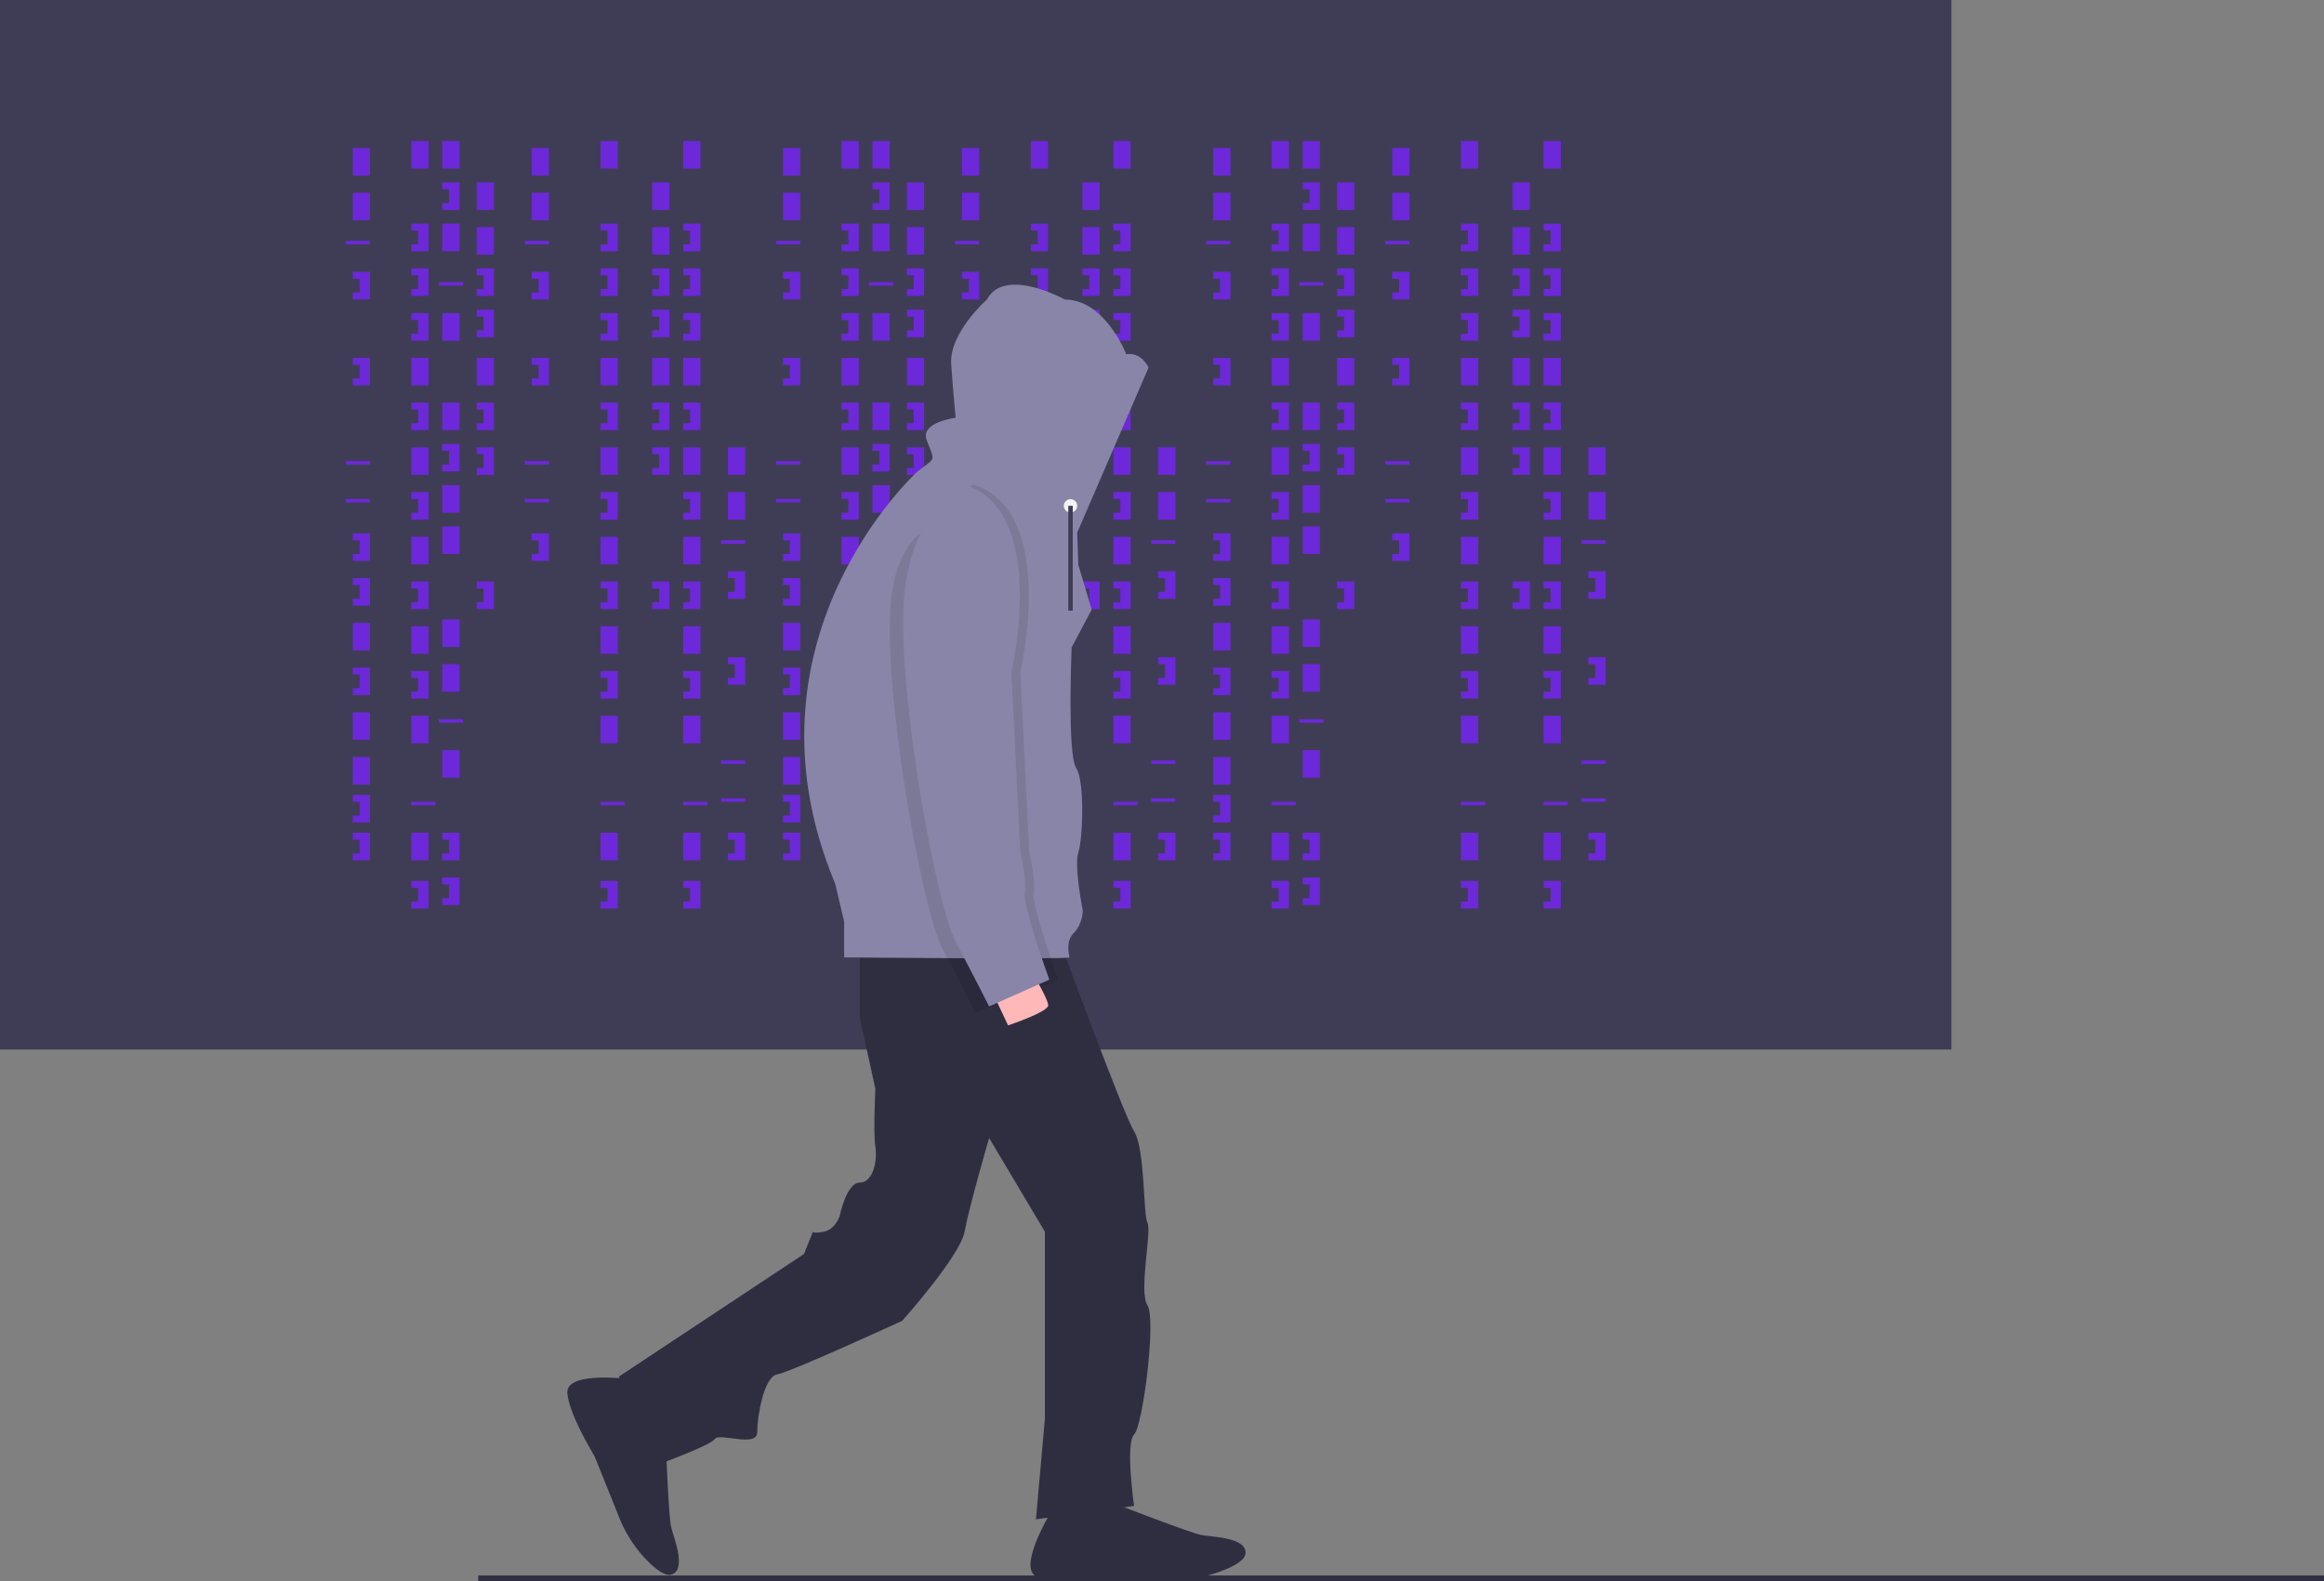 <svg id="a3f4169a-5e5e-4255-abcc-1b8759c50498" data-name="Layer 1" xmlns="http://www.w3.org/2000/svg" width="1042.039" height="709.089" viewBox="0 0 1042.039 709.089"><rect x="0" y="0" width="1042.039" height="709.089" fill="#808080" stroke="none"/><title>hacker_mind</title><rect width="875" height="470.679" fill="#3f3d56"/><rect x="158.179" y="66.358" width="7.716" height="12.346" fill="#6d28d9"/><rect x="184.414" y="63.272" width="7.716" height="12.346" fill="#6d28d9"/><rect x="198.302" y="63.272" width="7.716" height="12.346" fill="#6d28d9"/><rect x="198.302" y="100.309" width="7.716" height="12.346" fill="#6d28d9"/><rect x="213.735" y="81.79" width="7.716" height="12.346" fill="#6d28d9"/><rect x="213.735" y="101.852" width="7.716" height="12.346" fill="#6d28d9"/><rect x="198.302" y="140.432" width="7.716" height="12.346" fill="#6d28d9"/><rect x="213.735" y="160.494" width="7.716" height="12.346" fill="#6d28d9"/><rect x="198.302" y="236.111" width="7.716" height="12.346" fill="#6d28d9"/><rect x="184.414" y="160.494" width="7.716" height="12.346" fill="#6d28d9"/><rect x="158.179" y="86.42" width="7.716" height="12.346" fill="#6d28d9"/><rect x="158.179" y="279.321" width="7.716" height="12.346" fill="#6d28d9"/><rect x="158.179" y="319.444" width="7.716" height="12.346" fill="#6d28d9"/><rect x="158.179" y="339.506" width="7.716" height="12.346" fill="#6d28d9"/><rect x="155.093" y="108.025" width="10.802" height="1.543" fill="#6d28d9"/><rect x="196.759" y="126.543" width="10.802" height="1.543" fill="#6d28d9"/><rect x="155.093" y="206.79" width="10.802" height="1.543" fill="#6d28d9"/><rect x="155.093" y="223.765" width="10.802" height="1.543" fill="#6d28d9"/><rect x="196.759" y="322.531" width="10.802" height="1.543" fill="#6d28d9"/><rect x="184.414" y="359.568" width="10.802" height="1.543" fill="#6d28d9"/><polygon points="158.179 121.914 158.179 125 161.265 125 161.265 131.173 158.179 131.173 158.179 134.259 165.895 134.259 165.895 121.914 158.179 121.914" fill="#6d28d9"/><polygon points="184.414 100.309 184.414 103.395 187.5 103.395 187.5 109.568 184.414 109.568 184.414 112.654 192.13 112.654 192.13 100.309 184.414 100.309" fill="#6d28d9"/><polygon points="213.735 120.37 213.735 123.457 216.821 123.457 216.821 129.63 213.735 129.63 213.735 132.716 221.451 132.716 221.451 120.37 213.735 120.37" fill="#6d28d9"/><polygon points="213.735 180.556 213.735 183.642 216.821 183.642 216.821 189.815 213.735 189.815 213.735 192.901 221.451 192.901 221.451 180.556 213.735 180.556" fill="#6d28d9"/><polygon points="213.735 200.617 213.735 203.704 216.821 203.704 216.821 209.877 213.735 209.877 213.735 212.963 221.451 212.963 221.451 200.617 213.735 200.617" fill="#6d28d9"/><polygon points="213.735 138.889 213.735 141.975 216.821 141.975 216.821 148.148 213.735 148.148 213.735 151.235 221.451 151.235 221.451 138.889 213.735 138.889" fill="#6d28d9"/><polygon points="198.302 81.79 198.302 84.877 201.389 84.877 201.389 91.049 198.302 91.049 198.302 94.136 206.019 94.136 206.019 81.79 198.302 81.79" fill="#6d28d9"/><rect x="198.302" y="180.556" width="7.716" height="12.346" fill="#6d28d9"/><rect x="198.302" y="217.593" width="7.716" height="12.346" fill="#6d28d9"/><polygon points="198.302 199.074 198.302 202.16 201.389 202.16 201.389 208.333 198.302 208.333 198.302 211.42 206.019 211.42 206.019 199.074 198.302 199.074" fill="#6d28d9"/><polygon points="184.414 120.37 184.414 123.457 187.5 123.457 187.5 129.63 184.414 129.63 184.414 132.716 192.13 132.716 192.13 120.37 184.414 120.37" fill="#6d28d9"/><polygon points="184.414 140.432 184.414 143.519 187.5 143.519 187.5 149.691 184.414 149.691 184.414 152.778 192.13 152.778 192.13 140.432 184.414 140.432" fill="#6d28d9"/><rect x="184.414" y="200.617" width="7.716" height="12.346" fill="#6d28d9"/><polygon points="184.414 180.556 184.414 183.642 187.5 183.642 187.5 189.815 184.414 189.815 184.414 192.901 192.13 192.901 192.13 180.556 184.414 180.556" fill="#6d28d9"/><rect x="184.414" y="240.741" width="7.716" height="12.346" fill="#6d28d9"/><polygon points="184.414 220.679 184.414 223.765 187.5 223.765 187.5 229.938 184.414 229.938 184.414 233.025 192.13 233.025 192.13 220.679 184.414 220.679" fill="#6d28d9"/><rect x="184.414" y="280.864" width="7.716" height="12.346" fill="#6d28d9"/><rect x="198.302" y="277.778" width="7.716" height="12.346" fill="#6d28d9"/><polygon points="184.414 260.802 184.414 263.889 187.5 263.889 187.5 270.062 184.414 270.062 184.414 273.148 192.13 273.148 192.13 260.802 184.414 260.802" fill="#6d28d9"/><polygon points="213.735 260.802 213.735 263.889 216.821 263.889 216.821 270.062 213.735 270.062 213.735 273.148 221.451 273.148 221.451 260.802 213.735 260.802" fill="#6d28d9"/><rect x="292.438" y="81.79" width="7.716" height="12.346" fill="#6d28d9"/><rect x="292.438" y="101.852" width="7.716" height="12.346" fill="#6d28d9"/><rect x="292.438" y="160.494" width="7.716" height="12.346" fill="#6d28d9"/><polygon points="292.438 120.37 292.438 123.457 295.525 123.457 295.525 129.63 292.438 129.63 292.438 132.716 300.154 132.716 300.154 120.37 292.438 120.37" fill="#6d28d9"/><polygon points="292.438 180.556 292.438 183.642 295.525 183.642 295.525 189.815 292.438 189.815 292.438 192.901 300.154 192.901 300.154 180.556 292.438 180.556" fill="#6d28d9"/><polygon points="292.438 200.617 292.438 203.704 295.525 203.704 295.525 209.877 292.438 209.877 292.438 212.963 300.154 212.963 300.154 200.617 292.438 200.617" fill="#6d28d9"/><polygon points="292.438 138.889 292.438 141.975 295.525 141.975 295.525 148.148 292.438 148.148 292.438 151.235 300.154 151.235 300.154 138.889 292.438 138.889" fill="#6d28d9"/><polygon points="292.438 260.802 292.438 263.889 295.525 263.889 295.525 270.062 292.438 270.062 292.438 273.148 300.154 273.148 300.154 260.802 292.438 260.802" fill="#6d28d9"/><rect x="184.414" y="320.988" width="7.716" height="12.346" fill="#6d28d9"/><rect x="198.302" y="297.84" width="7.716" height="12.346" fill="#6d28d9"/><rect x="184.414" y="373.457" width="7.716" height="12.346" fill="#6d28d9"/><rect x="198.302" y="336.42" width="7.716" height="12.346" fill="#6d28d9"/><polygon points="184.414 300.926 184.414 304.012 187.5 304.012 187.5 310.185 184.414 310.185 184.414 313.272 192.13 313.272 192.13 300.926 184.414 300.926" fill="#6d28d9"/><polygon points="184.414 395.062 184.414 398.148 187.5 398.148 187.5 404.321 184.414 404.321 184.414 407.407 192.13 407.407 192.13 395.062 184.414 395.062" fill="#6d28d9"/><rect x="269.29" y="63.272" width="7.716" height="12.346" fill="#6d28d9"/><rect x="269.29" y="160.494" width="7.716" height="12.346" fill="#6d28d9"/><rect x="269.29" y="359.568" width="10.802" height="1.543" fill="#6d28d9"/><polygon points="269.29 100.309 269.29 103.395 272.377 103.395 272.377 109.568 269.29 109.568 269.29 112.654 277.006 112.654 277.006 100.309 269.29 100.309" fill="#6d28d9"/><polygon points="269.29 120.37 269.29 123.457 272.377 123.457 272.377 129.63 269.29 129.63 269.29 132.716 277.006 132.716 277.006 120.37 269.29 120.37" fill="#6d28d9"/><polygon points="269.29 140.432 269.29 143.519 272.377 143.519 272.377 149.691 269.29 149.691 269.29 152.778 277.006 152.778 277.006 140.432 269.29 140.432" fill="#6d28d9"/><rect x="269.29" y="200.617" width="7.716" height="12.346" fill="#6d28d9"/><polygon points="269.29 180.556 269.29 183.642 272.377 183.642 272.377 189.815 269.29 189.815 269.29 192.901 277.006 192.901 277.006 180.556 269.29 180.556" fill="#6d28d9"/><rect x="269.29" y="240.741" width="7.716" height="12.346" fill="#6d28d9"/><polygon points="269.29 220.679 269.29 223.765 272.377 223.765 272.377 229.938 269.29 229.938 269.29 233.025 277.006 233.025 277.006 220.679 269.29 220.679" fill="#6d28d9"/><rect x="269.29" y="280.864" width="7.716" height="12.346" fill="#6d28d9"/><polygon points="269.29 260.802 269.29 263.889 272.377 263.889 272.377 270.062 269.29 270.062 269.29 273.148 277.006 273.148 277.006 260.802 269.29 260.802" fill="#6d28d9"/><rect x="269.29" y="320.988" width="7.716" height="12.346" fill="#6d28d9"/><rect x="269.29" y="373.457" width="7.716" height="12.346" fill="#6d28d9"/><polygon points="269.29 300.926 269.29 304.012 272.377 304.012 272.377 310.185 269.29 310.185 269.29 313.272 277.006 313.272 277.006 300.926 269.29 300.926" fill="#6d28d9"/><polygon points="269.29 395.062 269.29 398.148 272.377 398.148 272.377 404.321 269.29 404.321 269.29 407.407 277.006 407.407 277.006 395.062 269.29 395.062" fill="#6d28d9"/><rect x="306.327" y="63.272" width="7.716" height="12.346" fill="#6d28d9"/><rect x="306.327" y="160.494" width="7.716" height="12.346" fill="#6d28d9"/><rect x="306.327" y="359.568" width="10.802" height="1.543" fill="#6d28d9"/><polygon points="306.327 100.309 306.327 103.395 309.414 103.395 309.414 109.568 306.327 109.568 306.327 112.654 314.043 112.654 314.043 100.309 306.327 100.309" fill="#6d28d9"/><polygon points="306.327 120.37 306.327 123.457 309.414 123.457 309.414 129.63 306.327 129.63 306.327 132.716 314.043 132.716 314.043 120.37 306.327 120.37" fill="#6d28d9"/><polygon points="306.327 140.432 306.327 143.519 309.414 143.519 309.414 149.691 306.327 149.691 306.327 152.778 314.043 152.778 314.043 140.432 306.327 140.432" fill="#6d28d9"/><rect x="306.327" y="200.617" width="7.716" height="12.346" fill="#6d28d9"/><polygon points="306.327 180.556 306.327 183.642 309.414 183.642 309.414 189.815 306.327 189.815 306.327 192.901 314.043 192.901 314.043 180.556 306.327 180.556" fill="#6d28d9"/><rect x="306.327" y="240.741" width="7.716" height="12.346" fill="#6d28d9"/><polygon points="306.327 220.679 306.327 223.765 309.414 223.765 309.414 229.938 306.327 229.938 306.327 233.025 314.043 233.025 314.043 220.679 306.327 220.679" fill="#6d28d9"/><rect x="306.327" y="280.864" width="7.716" height="12.346" fill="#6d28d9"/><polygon points="306.327 260.802 306.327 263.889 309.414 263.889 309.414 270.062 306.327 270.062 306.327 273.148 314.043 273.148 314.043 260.802 306.327 260.802" fill="#6d28d9"/><rect x="306.327" y="320.988" width="7.716" height="12.346" fill="#6d28d9"/><rect x="306.327" y="373.457" width="7.716" height="12.346" fill="#6d28d9"/><polygon points="306.327 300.926 306.327 304.012 309.414 304.012 309.414 310.185 306.327 310.185 306.327 313.272 314.043 313.272 314.043 300.926 306.327 300.926" fill="#6d28d9"/><polygon points="306.327 395.062 306.327 398.148 309.414 398.148 309.414 404.321 306.327 404.321 306.327 407.407 314.043 407.407 314.043 395.062 306.327 395.062" fill="#6d28d9"/><polygon points="198.302 373.457 198.302 376.543 201.389 376.543 201.389 382.716 198.302 382.716 198.302 385.802 206.019 385.802 206.019 373.457 198.302 373.457" fill="#6d28d9"/><polygon points="198.302 393.519 198.302 396.605 201.389 396.605 201.389 402.778 198.302 402.778 198.302 405.864 206.019 405.864 206.019 393.519 198.302 393.519" fill="#6d28d9"/><polygon points="158.179 160.494 158.179 163.58 161.265 163.58 161.265 169.753 158.179 169.753 158.179 172.84 165.895 172.84 165.895 160.494 158.179 160.494" fill="#6d28d9"/><polygon points="158.179 239.198 158.179 242.284 161.265 242.284 161.265 248.457 158.179 248.457 158.179 251.543 165.895 251.543 165.895 239.198 158.179 239.198" fill="#6d28d9"/><polygon points="158.179 259.259 158.179 262.346 161.265 262.346 161.265 268.519 158.179 268.519 158.179 271.605 165.895 271.605 165.895 259.259 158.179 259.259" fill="#6d28d9"/><polygon points="158.179 299.383 158.179 302.469 161.265 302.469 161.265 308.642 158.179 308.642 158.179 311.728 165.895 311.728 165.895 299.383 158.179 299.383" fill="#6d28d9"/><polygon points="158.179 356.481 158.179 359.568 161.265 359.568 161.265 365.741 158.179 365.741 158.179 368.827 165.895 368.827 165.895 356.481 158.179 356.481" fill="#6d28d9"/><polygon points="158.179 373.457 158.179 376.543 161.265 376.543 161.265 382.716 158.179 382.716 158.179 385.802 165.895 385.802 165.895 373.457 158.179 373.457" fill="#6d28d9"/><rect x="238.426" y="66.358" width="7.716" height="12.346" fill="#6d28d9"/><rect x="238.426" y="86.42" width="7.716" height="12.346" fill="#6d28d9"/><rect x="235.34" y="108.025" width="10.802" height="1.543" fill="#6d28d9"/><rect x="235.34" y="206.79" width="10.802" height="1.543" fill="#6d28d9"/><rect x="235.34" y="223.765" width="10.802" height="1.543" fill="#6d28d9"/><polygon points="238.426 121.914 238.426 125 241.512 125 241.512 131.173 238.426 131.173 238.426 134.259 246.142 134.259 246.142 121.914 238.426 121.914" fill="#6d28d9"/><polygon points="238.426 160.494 238.426 163.58 241.512 163.58 241.512 169.753 238.426 169.753 238.426 172.84 246.142 172.84 246.142 160.494 238.426 160.494" fill="#6d28d9"/><polygon points="238.426 239.198 238.426 242.284 241.512 242.284 241.512 248.457 238.426 248.457 238.426 251.543 246.142 251.543 246.142 239.198 238.426 239.198" fill="#6d28d9"/><rect x="326.389" y="200.617" width="7.716" height="12.346" fill="#6d28d9"/><rect x="326.389" y="220.679" width="7.716" height="12.346" fill="#6d28d9"/><rect x="323.302" y="242.284" width="10.802" height="1.543" fill="#6d28d9"/><rect x="323.302" y="341.049" width="10.802" height="1.543" fill="#6d28d9"/><rect x="323.302" y="358.025" width="10.802" height="1.543" fill="#6d28d9"/><polygon points="326.389 256.173 326.389 259.259 329.475 259.259 329.475 265.432 326.389 265.432 326.389 268.519 334.105 268.519 334.105 256.173 326.389 256.173" fill="#6d28d9"/><polygon points="326.389 294.753 326.389 297.84 329.475 297.84 329.475 304.012 326.389 304.012 326.389 307.099 334.105 307.099 334.105 294.753 326.389 294.753" fill="#6d28d9"/><polygon points="326.389 373.457 326.389 376.543 329.475 376.543 329.475 382.716 326.389 382.716 326.389 385.802 334.105 385.802 334.105 373.457 326.389 373.457" fill="#6d28d9"/><rect x="351.08" y="66.358" width="7.716" height="12.346" fill="#6d28d9"/><rect x="377.315" y="63.272" width="7.716" height="12.346" fill="#6d28d9"/><rect x="391.204" y="63.272" width="7.716" height="12.346" fill="#6d28d9"/><rect x="391.204" y="100.309" width="7.716" height="12.346" fill="#6d28d9"/><rect x="406.636" y="81.79" width="7.716" height="12.346" fill="#6d28d9"/><rect x="406.636" y="101.852" width="7.716" height="12.346" fill="#6d28d9"/><rect x="391.204" y="140.432" width="7.716" height="12.346" fill="#6d28d9"/><rect x="406.636" y="160.494" width="7.716" height="12.346" fill="#6d28d9"/><rect x="391.204" y="236.111" width="7.716" height="12.346" fill="#6d28d9"/><rect x="377.315" y="160.494" width="7.716" height="12.346" fill="#6d28d9"/><rect x="351.08" y="86.42" width="7.716" height="12.346" fill="#6d28d9"/><rect x="351.08" y="279.321" width="7.716" height="12.346" fill="#6d28d9"/><rect x="351.08" y="319.444" width="7.716" height="12.346" fill="#6d28d9"/><rect x="351.08" y="339.506" width="7.716" height="12.346" fill="#6d28d9"/><rect x="347.994" y="108.025" width="10.802" height="1.543" fill="#6d28d9"/><rect x="389.66" y="126.543" width="10.802" height="1.543" fill="#6d28d9"/><rect x="347.994" y="206.79" width="10.802" height="1.543" fill="#6d28d9"/><rect x="347.994" y="223.765" width="10.802" height="1.543" fill="#6d28d9"/><rect x="389.66" y="322.531" width="10.802" height="1.543" fill="#6d28d9"/><rect x="377.315" y="359.568" width="10.802" height="1.543" fill="#6d28d9"/><polygon points="351.08 121.914 351.08 125 354.167 125 354.167 131.173 351.08 131.173 351.08 134.259 358.796 134.259 358.796 121.914 351.08 121.914" fill="#6d28d9"/><polygon points="377.315 100.309 377.315 103.395 380.401 103.395 380.401 109.568 377.315 109.568 377.315 112.654 385.031 112.654 385.031 100.309 377.315 100.309" fill="#6d28d9"/><polygon points="406.636 120.37 406.636 123.457 409.722 123.457 409.722 129.63 406.636 129.63 406.636 132.716 414.352 132.716 414.352 120.37 406.636 120.37" fill="#6d28d9"/><polygon points="406.636 180.556 406.636 183.642 409.722 183.642 409.722 189.815 406.636 189.815 406.636 192.901 414.352 192.901 414.352 180.556 406.636 180.556" fill="#6d28d9"/><polygon points="406.636 200.617 406.636 203.704 409.722 203.704 409.722 209.877 406.636 209.877 406.636 212.963 414.352 212.963 414.352 200.617 406.636 200.617" fill="#6d28d9"/><polygon points="406.636 138.889 406.636 141.975 409.722 141.975 409.722 148.148 406.636 148.148 406.636 151.235 414.352 151.235 414.352 138.889 406.636 138.889" fill="#6d28d9"/><polygon points="391.204 81.79 391.204 84.877 394.29 84.877 394.29 91.049 391.204 91.049 391.204 94.136 398.92 94.136 398.92 81.79 391.204 81.79" fill="#6d28d9"/><rect x="391.204" y="180.556" width="7.716" height="12.346" fill="#6d28d9"/><rect x="391.204" y="217.593" width="7.716" height="12.346" fill="#6d28d9"/><polygon points="391.204 199.074 391.204 202.16 394.29 202.16 394.29 208.333 391.204 208.333 391.204 211.42 398.92 211.42 398.92 199.074 391.204 199.074" fill="#6d28d9"/><polygon points="377.315 120.37 377.315 123.457 380.401 123.457 380.401 129.63 377.315 129.63 377.315 132.716 385.031 132.716 385.031 120.37 377.315 120.37" fill="#6d28d9"/><polygon points="377.315 140.432 377.315 143.519 380.401 143.519 380.401 149.691 377.315 149.691 377.315 152.778 385.031 152.778 385.031 140.432 377.315 140.432" fill="#6d28d9"/><rect x="377.315" y="200.617" width="7.716" height="12.346" fill="#6d28d9"/><polygon points="377.315 180.556 377.315 183.642 380.401 183.642 380.401 189.815 377.315 189.815 377.315 192.901 385.031 192.901 385.031 180.556 377.315 180.556" fill="#6d28d9"/><rect x="377.315" y="240.741" width="7.716" height="12.346" fill="#6d28d9"/><polygon points="377.315 220.679 377.315 223.765 380.401 223.765 380.401 229.938 377.315 229.938 377.315 233.025 385.031 233.025 385.031 220.679 377.315 220.679" fill="#6d28d9"/><rect x="377.315" y="280.864" width="7.716" height="12.346" fill="#6d28d9"/><rect x="391.204" y="277.778" width="7.716" height="12.346" fill="#6d28d9"/><polygon points="377.315 260.802 377.315 263.889 380.401 263.889 380.401 270.062 377.315 270.062 377.315 273.148 385.031 273.148 385.031 260.802 377.315 260.802" fill="#6d28d9"/><polygon points="406.636 260.802 406.636 263.889 409.722 263.889 409.722 270.062 406.636 270.062 406.636 273.148 414.352 273.148 414.352 260.802 406.636 260.802" fill="#6d28d9"/><rect x="485.34" y="81.79" width="7.716" height="12.346" fill="#6d28d9"/><rect x="485.34" y="101.852" width="7.716" height="12.346" fill="#6d28d9"/><rect x="485.34" y="160.494" width="7.716" height="12.346" fill="#6d28d9"/><polygon points="485.34 120.37 485.34 123.457 488.426 123.457 488.426 129.63 485.34 129.63 485.34 132.716 493.056 132.716 493.056 120.37 485.34 120.37" fill="#6d28d9"/><polygon points="485.34 180.556 485.34 183.642 488.426 183.642 488.426 189.815 485.34 189.815 485.34 192.901 493.056 192.901 493.056 180.556 485.34 180.556" fill="#6d28d9"/><polygon points="485.34 200.617 485.34 203.704 488.426 203.704 488.426 209.877 485.34 209.877 485.34 212.963 493.056 212.963 493.056 200.617 485.34 200.617" fill="#6d28d9"/><polygon points="485.34 138.889 485.34 141.975 488.426 141.975 488.426 148.148 485.34 148.148 485.34 151.235 493.056 151.235 493.056 138.889 485.34 138.889" fill="#6d28d9"/><polygon points="485.34 260.802 485.34 263.889 488.426 263.889 488.426 270.062 485.34 270.062 485.34 273.148 493.056 273.148 493.056 260.802 485.34 260.802" fill="#6d28d9"/><rect x="377.315" y="320.988" width="7.716" height="12.346" fill="#6d28d9"/><rect x="391.204" y="297.84" width="7.716" height="12.346" fill="#6d28d9"/><rect x="377.315" y="373.457" width="7.716" height="12.346" fill="#6d28d9"/><rect x="391.204" y="336.42" width="7.716" height="12.346" fill="#6d28d9"/><polygon points="377.315 300.926 377.315 304.012 380.401 304.012 380.401 310.185 377.315 310.185 377.315 313.272 385.031 313.272 385.031 300.926 377.315 300.926" fill="#6d28d9"/><polygon points="377.315 395.062 377.315 398.148 380.401 398.148 380.401 404.321 377.315 404.321 377.315 407.407 385.031 407.407 385.031 395.062 377.315 395.062" fill="#6d28d9"/><rect x="462.191" y="63.272" width="7.716" height="12.346" fill="#6d28d9"/><rect x="462.191" y="160.494" width="7.716" height="12.346" fill="#6d28d9"/><rect x="462.191" y="359.568" width="10.802" height="1.543" fill="#6d28d9"/><polygon points="462.191 100.309 462.191 103.395 465.278 103.395 465.278 109.568 462.191 109.568 462.191 112.654 469.907 112.654 469.907 100.309 462.191 100.309" fill="#6d28d9"/><polygon points="462.191 120.37 462.191 123.457 465.278 123.457 465.278 129.63 462.191 129.63 462.191 132.716 469.907 132.716 469.907 120.37 462.191 120.37" fill="#6d28d9"/><polygon points="462.191 140.432 462.191 143.519 465.278 143.519 465.278 149.691 462.191 149.691 462.191 152.778 469.907 152.778 469.907 140.432 462.191 140.432" fill="#6d28d9"/><rect x="462.191" y="200.617" width="7.716" height="12.346" fill="#6d28d9"/><polygon points="462.191 180.556 462.191 183.642 465.278 183.642 465.278 189.815 462.191 189.815 462.191 192.901 469.907 192.901 469.907 180.556 462.191 180.556" fill="#6d28d9"/><rect x="462.191" y="240.741" width="7.716" height="12.346" fill="#6d28d9"/><polygon points="462.191 220.679 462.191 223.765 465.278 223.765 465.278 229.938 462.191 229.938 462.191 233.025 469.907 233.025 469.907 220.679 462.191 220.679" fill="#6d28d9"/><rect x="462.191" y="280.864" width="7.716" height="12.346" fill="#6d28d9"/><polygon points="462.191 260.802 462.191 263.889 465.278 263.889 465.278 270.062 462.191 270.062 462.191 273.148 469.907 273.148 469.907 260.802 462.191 260.802" fill="#6d28d9"/><rect x="462.191" y="320.988" width="7.716" height="12.346" fill="#6d28d9"/><rect x="462.191" y="373.457" width="7.716" height="12.346" fill="#6d28d9"/><polygon points="462.191 300.926 462.191 304.012 465.278 304.012 465.278 310.185 462.191 310.185 462.191 313.272 469.907 313.272 469.907 300.926 462.191 300.926" fill="#6d28d9"/><polygon points="462.191 395.062 462.191 398.148 465.278 398.148 465.278 404.321 462.191 404.321 462.191 407.407 469.907 407.407 469.907 395.062 462.191 395.062" fill="#6d28d9"/><rect x="499.228" y="63.272" width="7.716" height="12.346" fill="#6d28d9"/><rect x="499.228" y="160.494" width="7.716" height="12.346" fill="#6d28d9"/><rect x="499.228" y="359.568" width="10.802" height="1.543" fill="#6d28d9"/><polygon points="499.228 100.309 499.228 103.395 502.315 103.395 502.315 109.568 499.228 109.568 499.228 112.654 506.944 112.654 506.944 100.309 499.228 100.309" fill="#6d28d9"/><polygon points="499.228 120.37 499.228 123.457 502.315 123.457 502.315 129.63 499.228 129.63 499.228 132.716 506.944 132.716 506.944 120.37 499.228 120.37" fill="#6d28d9"/><polygon points="499.228 140.432 499.228 143.519 502.315 143.519 502.315 149.691 499.228 149.691 499.228 152.778 506.944 152.778 506.944 140.432 499.228 140.432" fill="#6d28d9"/><rect x="499.228" y="200.617" width="7.716" height="12.346" fill="#6d28d9"/><polygon points="499.228 180.556 499.228 183.642 502.315 183.642 502.315 189.815 499.228 189.815 499.228 192.901 506.944 192.901 506.944 180.556 499.228 180.556" fill="#6d28d9"/><rect x="499.228" y="240.741" width="7.716" height="12.346" fill="#6d28d9"/><polygon points="499.228 220.679 499.228 223.765 502.315 223.765 502.315 229.938 499.228 229.938 499.228 233.025 506.944 233.025 506.944 220.679 499.228 220.679" fill="#6d28d9"/><rect x="499.228" y="280.864" width="7.716" height="12.346" fill="#6d28d9"/><polygon points="499.228 260.802 499.228 263.889 502.315 263.889 502.315 270.062 499.228 270.062 499.228 273.148 506.944 273.148 506.944 260.802 499.228 260.802" fill="#6d28d9"/><rect x="499.228" y="320.988" width="7.716" height="12.346" fill="#6d28d9"/><rect x="499.228" y="373.457" width="7.716" height="12.346" fill="#6d28d9"/><polygon points="499.228 300.926 499.228 304.012 502.315 304.012 502.315 310.185 499.228 310.185 499.228 313.272 506.944 313.272 506.944 300.926 499.228 300.926" fill="#6d28d9"/><polygon points="499.228 395.062 499.228 398.148 502.315 398.148 502.315 404.321 499.228 404.321 499.228 407.407 506.944 407.407 506.944 395.062 499.228 395.062" fill="#6d28d9"/><polygon points="391.204 373.457 391.204 376.543 394.29 376.543 394.29 382.716 391.204 382.716 391.204 385.802 398.92 385.802 398.92 373.457 391.204 373.457" fill="#6d28d9"/><polygon points="391.204 393.519 391.204 396.605 394.29 396.605 394.29 402.778 391.204 402.778 391.204 405.864 398.92 405.864 398.92 393.519 391.204 393.519" fill="#6d28d9"/><polygon points="351.08 160.494 351.08 163.58 354.167 163.58 354.167 169.753 351.08 169.753 351.08 172.84 358.796 172.84 358.796 160.494 351.08 160.494" fill="#6d28d9"/><polygon points="351.08 239.198 351.08 242.284 354.167 242.284 354.167 248.457 351.08 248.457 351.08 251.543 358.796 251.543 358.796 239.198 351.08 239.198" fill="#6d28d9"/><polygon points="351.08 259.259 351.08 262.346 354.167 262.346 354.167 268.519 351.08 268.519 351.08 271.605 358.796 271.605 358.796 259.259 351.08 259.259" fill="#6d28d9"/><polygon points="351.08 299.383 351.08 302.469 354.167 302.469 354.167 308.642 351.08 308.642 351.08 311.728 358.796 311.728 358.796 299.383 351.08 299.383" fill="#6d28d9"/><polygon points="351.08 356.481 351.08 359.568 354.167 359.568 354.167 365.741 351.08 365.741 351.08 368.827 358.796 368.827 358.796 356.481 351.08 356.481" fill="#6d28d9"/><polygon points="351.08 373.457 351.08 376.543 354.167 376.543 354.167 382.716 351.08 382.716 351.08 385.802 358.796 385.802 358.796 373.457 351.08 373.457" fill="#6d28d9"/><rect x="431.327" y="66.358" width="7.716" height="12.346" fill="#6d28d9"/><rect x="431.327" y="86.42" width="7.716" height="12.346" fill="#6d28d9"/><rect x="428.241" y="108.025" width="10.802" height="1.543" fill="#6d28d9"/><rect x="428.241" y="206.79" width="10.802" height="1.543" fill="#6d28d9"/><rect x="428.241" y="223.765" width="10.802" height="1.543" fill="#6d28d9"/><polygon points="431.327 121.914 431.327 125 434.414 125 434.414 131.173 431.327 131.173 431.327 134.259 439.043 134.259 439.043 121.914 431.327 121.914" fill="#6d28d9"/><polygon points="431.327 160.494 431.327 163.58 434.414 163.58 434.414 169.753 431.327 169.753 431.327 172.84 439.043 172.84 439.043 160.494 431.327 160.494" fill="#6d28d9"/><polygon points="431.327 239.198 431.327 242.284 434.414 242.284 434.414 248.457 431.327 248.457 431.327 251.543 439.043 251.543 439.043 239.198 431.327 239.198" fill="#6d28d9"/><rect x="519.29" y="200.617" width="7.716" height="12.346" fill="#6d28d9"/><rect x="519.29" y="220.679" width="7.716" height="12.346" fill="#6d28d9"/><rect x="516.204" y="242.284" width="10.802" height="1.543" fill="#6d28d9"/><rect x="516.204" y="341.049" width="10.802" height="1.543" fill="#6d28d9"/><rect x="516.204" y="358.025" width="10.802" height="1.543" fill="#6d28d9"/><polygon points="519.29 256.173 519.29 259.259 522.377 259.259 522.377 265.432 519.29 265.432 519.29 268.519 527.006 268.519 527.006 256.173 519.29 256.173" fill="#6d28d9"/><polygon points="519.29 294.753 519.29 297.84 522.377 297.84 522.377 304.012 519.29 304.012 519.29 307.099 527.006 307.099 527.006 294.753 519.29 294.753" fill="#6d28d9"/><polygon points="519.29 373.457 519.29 376.543 522.377 376.543 522.377 382.716 519.29 382.716 519.29 385.802 527.006 385.802 527.006 373.457 519.29 373.457" fill="#6d28d9"/><rect x="543.981" y="66.358" width="7.716" height="12.346" fill="#6d28d9"/><rect x="570.216" y="63.272" width="7.716" height="12.346" fill="#6d28d9"/><rect x="584.105" y="63.272" width="7.716" height="12.346" fill="#6d28d9"/><rect x="584.105" y="100.309" width="7.716" height="12.346" fill="#6d28d9"/><rect x="599.537" y="81.79" width="7.716" height="12.346" fill="#6d28d9"/><rect x="599.537" y="101.852" width="7.716" height="12.346" fill="#6d28d9"/><rect x="584.105" y="140.432" width="7.716" height="12.346" fill="#6d28d9"/><rect x="599.537" y="160.494" width="7.716" height="12.346" fill="#6d28d9"/><rect x="584.105" y="236.111" width="7.716" height="12.346" fill="#6d28d9"/><rect x="570.216" y="160.494" width="7.716" height="12.346" fill="#6d28d9"/><rect x="543.981" y="86.42" width="7.716" height="12.346" fill="#6d28d9"/><rect x="543.981" y="279.321" width="7.716" height="12.346" fill="#6d28d9"/><rect x="543.981" y="319.444" width="7.716" height="12.346" fill="#6d28d9"/><rect x="543.981" y="339.506" width="7.716" height="12.346" fill="#6d28d9"/><rect x="540.895" y="108.025" width="10.802" height="1.543" fill="#6d28d9"/><rect x="582.562" y="126.543" width="10.802" height="1.543" fill="#6d28d9"/><rect x="540.895" y="206.79" width="10.802" height="1.543" fill="#6d28d9"/><rect x="540.895" y="223.765" width="10.802" height="1.543" fill="#6d28d9"/><rect x="582.562" y="322.531" width="10.802" height="1.543" fill="#6d28d9"/><rect x="570.216" y="359.568" width="10.802" height="1.543" fill="#6d28d9"/><polygon points="543.981 121.914 543.981 125 547.068 125 547.068 131.173 543.981 131.173 543.981 134.259 551.698 134.259 551.698 121.914 543.981 121.914" fill="#6d28d9"/><polygon points="570.216 100.309 570.216 103.395 573.302 103.395 573.302 109.568 570.216 109.568 570.216 112.654 577.932 112.654 577.932 100.309 570.216 100.309" fill="#6d28d9"/><polygon points="599.537 120.37 599.537 123.457 602.623 123.457 602.623 129.63 599.537 129.63 599.537 132.716 607.253 132.716 607.253 120.37 599.537 120.37" fill="#6d28d9"/><polygon points="599.537 180.556 599.537 183.642 602.623 183.642 602.623 189.815 599.537 189.815 599.537 192.901 607.253 192.901 607.253 180.556 599.537 180.556" fill="#6d28d9"/><polygon points="599.537 200.617 599.537 203.704 602.623 203.704 602.623 209.877 599.537 209.877 599.537 212.963 607.253 212.963 607.253 200.617 599.537 200.617" fill="#6d28d9"/><polygon points="599.537 138.889 599.537 141.975 602.623 141.975 602.623 148.148 599.537 148.148 599.537 151.235 607.253 151.235 607.253 138.889 599.537 138.889" fill="#6d28d9"/><polygon points="584.105 81.79 584.105 84.877 587.191 84.877 587.191 91.049 584.105 91.049 584.105 94.136 591.821 94.136 591.821 81.79 584.105 81.79" fill="#6d28d9"/><rect x="584.105" y="180.556" width="7.716" height="12.346" fill="#6d28d9"/><rect x="584.105" y="217.593" width="7.716" height="12.346" fill="#6d28d9"/><polygon points="584.105 199.074 584.105 202.16 587.191 202.16 587.191 208.333 584.105 208.333 584.105 211.42 591.821 211.42 591.821 199.074 584.105 199.074" fill="#6d28d9"/><polygon points="570.216 120.37 570.216 123.457 573.302 123.457 573.302 129.63 570.216 129.63 570.216 132.716 577.932 132.716 577.932 120.37 570.216 120.37" fill="#6d28d9"/><polygon points="570.216 140.432 570.216 143.519 573.302 143.519 573.302 149.691 570.216 149.691 570.216 152.778 577.932 152.778 577.932 140.432 570.216 140.432" fill="#6d28d9"/><rect x="570.216" y="200.617" width="7.716" height="12.346" fill="#6d28d9"/><polygon points="570.216 180.556 570.216 183.642 573.302 183.642 573.302 189.815 570.216 189.815 570.216 192.901 577.932 192.901 577.932 180.556 570.216 180.556" fill="#6d28d9"/><rect x="570.216" y="240.741" width="7.716" height="12.346" fill="#6d28d9"/><polygon points="570.216 220.679 570.216 223.765 573.302 223.765 573.302 229.938 570.216 229.938 570.216 233.025 577.932 233.025 577.932 220.679 570.216 220.679" fill="#6d28d9"/><rect x="570.216" y="280.864" width="7.716" height="12.346" fill="#6d28d9"/><rect x="584.105" y="277.778" width="7.716" height="12.346" fill="#6d28d9"/><polygon points="570.216 260.802 570.216 263.889 573.302 263.889 573.302 270.062 570.216 270.062 570.216 273.148 577.932 273.148 577.932 260.802 570.216 260.802" fill="#6d28d9"/><polygon points="599.537 260.802 599.537 263.889 602.623 263.889 602.623 270.062 599.537 270.062 599.537 273.148 607.253 273.148 607.253 260.802 599.537 260.802" fill="#6d28d9"/><rect x="678.241" y="81.79" width="7.716" height="12.346" fill="#6d28d9"/><rect x="678.241" y="101.852" width="7.716" height="12.346" fill="#6d28d9"/><rect x="678.241" y="160.494" width="7.716" height="12.346" fill="#6d28d9"/><polygon points="678.241 120.37 678.241 123.457 681.327 123.457 681.327 129.63 678.241 129.63 678.241 132.716 685.957 132.716 685.957 120.37 678.241 120.37" fill="#6d28d9"/><polygon points="678.241 180.556 678.241 183.642 681.327 183.642 681.327 189.815 678.241 189.815 678.241 192.901 685.957 192.901 685.957 180.556 678.241 180.556" fill="#6d28d9"/><polygon points="678.241 200.617 678.241 203.704 681.327 203.704 681.327 209.877 678.241 209.877 678.241 212.963 685.957 212.963 685.957 200.617 678.241 200.617" fill="#6d28d9"/><polygon points="678.241 138.889 678.241 141.975 681.327 141.975 681.327 148.148 678.241 148.148 678.241 151.235 685.957 151.235 685.957 138.889 678.241 138.889" fill="#6d28d9"/><polygon points="678.241 260.802 678.241 263.889 681.327 263.889 681.327 270.062 678.241 270.062 678.241 273.148 685.957 273.148 685.957 260.802 678.241 260.802" fill="#6d28d9"/><rect x="570.216" y="320.988" width="7.716" height="12.346" fill="#6d28d9"/><rect x="584.105" y="297.84" width="7.716" height="12.346" fill="#6d28d9"/><rect x="570.216" y="373.457" width="7.716" height="12.346" fill="#6d28d9"/><rect x="584.105" y="336.42" width="7.716" height="12.346" fill="#6d28d9"/><polygon points="570.216 300.926 570.216 304.012 573.302 304.012 573.302 310.185 570.216 310.185 570.216 313.272 577.932 313.272 577.932 300.926 570.216 300.926" fill="#6d28d9"/><polygon points="570.216 395.062 570.216 398.148 573.302 398.148 573.302 404.321 570.216 404.321 570.216 407.407 577.932 407.407 577.932 395.062 570.216 395.062" fill="#6d28d9"/><rect x="655.093" y="63.272" width="7.716" height="12.346" fill="#6d28d9"/><rect x="655.093" y="160.494" width="7.716" height="12.346" fill="#6d28d9"/><rect x="655.093" y="359.568" width="10.802" height="1.543" fill="#6d28d9"/><polygon points="655.093 100.309 655.093 103.395 658.179 103.395 658.179 109.568 655.093 109.568 655.093 112.654 662.809 112.654 662.809 100.309 655.093 100.309" fill="#6d28d9"/><polygon points="655.093 120.37 655.093 123.457 658.179 123.457 658.179 129.63 655.093 129.63 655.093 132.716 662.809 132.716 662.809 120.37 655.093 120.37" fill="#6d28d9"/><polygon points="655.093 140.432 655.093 143.519 658.179 143.519 658.179 149.691 655.093 149.691 655.093 152.778 662.809 152.778 662.809 140.432 655.093 140.432" fill="#6d28d9"/><rect x="655.093" y="200.617" width="7.716" height="12.346" fill="#6d28d9"/><polygon points="655.093 180.556 655.093 183.642 658.179 183.642 658.179 189.815 655.093 189.815 655.093 192.901 662.809 192.901 662.809 180.556 655.093 180.556" fill="#6d28d9"/><rect x="655.093" y="240.741" width="7.716" height="12.346" fill="#6d28d9"/><polygon points="655.093 220.679 655.093 223.765 658.179 223.765 658.179 229.938 655.093 229.938 655.093 233.025 662.809 233.025 662.809 220.679 655.093 220.679" fill="#6d28d9"/><rect x="655.093" y="280.864" width="7.716" height="12.346" fill="#6d28d9"/><polygon points="655.093 260.802 655.093 263.889 658.179 263.889 658.179 270.062 655.093 270.062 655.093 273.148 662.809 273.148 662.809 260.802 655.093 260.802" fill="#6d28d9"/><rect x="655.093" y="320.988" width="7.716" height="12.346" fill="#6d28d9"/><rect x="655.093" y="373.457" width="7.716" height="12.346" fill="#6d28d9"/><polygon points="655.093 300.926 655.093 304.012 658.179 304.012 658.179 310.185 655.093 310.185 655.093 313.272 662.809 313.272 662.809 300.926 655.093 300.926" fill="#6d28d9"/><polygon points="655.093 395.062 655.093 398.148 658.179 398.148 658.179 404.321 655.093 404.321 655.093 407.407 662.809 407.407 662.809 395.062 655.093 395.062" fill="#6d28d9"/><rect x="692.13" y="63.272" width="7.716" height="12.346" fill="#6d28d9"/><rect x="692.13" y="160.494" width="7.716" height="12.346" fill="#6d28d9"/><rect x="692.13" y="359.568" width="10.802" height="1.543" fill="#6d28d9"/><polygon points="692.13 100.309 692.13 103.395 695.216 103.395 695.216 109.568 692.13 109.568 692.13 112.654 699.846 112.654 699.846 100.309 692.13 100.309" fill="#6d28d9"/><polygon points="692.13 120.37 692.13 123.457 695.216 123.457 695.216 129.63 692.13 129.63 692.13 132.716 699.846 132.716 699.846 120.37 692.13 120.37" fill="#6d28d9"/><polygon points="692.13 140.432 692.13 143.519 695.216 143.519 695.216 149.691 692.13 149.691 692.13 152.778 699.846 152.778 699.846 140.432 692.13 140.432" fill="#6d28d9"/><rect x="692.13" y="200.617" width="7.716" height="12.346" fill="#6d28d9"/><polygon points="692.13 180.556 692.13 183.642 695.216 183.642 695.216 189.815 692.13 189.815 692.13 192.901 699.846 192.901 699.846 180.556 692.13 180.556" fill="#6d28d9"/><rect x="692.13" y="240.741" width="7.716" height="12.346" fill="#6d28d9"/><polygon points="692.13 220.679 692.13 223.765 695.216 223.765 695.216 229.938 692.13 229.938 692.13 233.025 699.846 233.025 699.846 220.679 692.13 220.679" fill="#6d28d9"/><rect x="692.13" y="280.864" width="7.716" height="12.346" fill="#6d28d9"/><polygon points="692.13 260.802 692.13 263.889 695.216 263.889 695.216 270.062 692.13 270.062 692.13 273.148 699.846 273.148 699.846 260.802 692.13 260.802" fill="#6d28d9"/><rect x="692.13" y="320.988" width="7.716" height="12.346" fill="#6d28d9"/><rect x="692.13" y="373.457" width="7.716" height="12.346" fill="#6d28d9"/><polygon points="692.13 300.926 692.13 304.012 695.216 304.012 695.216 310.185 692.13 310.185 692.13 313.272 699.846 313.272 699.846 300.926 692.13 300.926" fill="#6d28d9"/><polygon points="692.13 395.062 692.13 398.148 695.216 398.148 695.216 404.321 692.13 404.321 692.13 407.407 699.846 407.407 699.846 395.062 692.13 395.062" fill="#6d28d9"/><polygon points="584.105 373.457 584.105 376.543 587.191 376.543 587.191 382.716 584.105 382.716 584.105 385.802 591.821 385.802 591.821 373.457 584.105 373.457" fill="#6d28d9"/><polygon points="584.105 393.519 584.105 396.605 587.191 396.605 587.191 402.778 584.105 402.778 584.105 405.864 591.821 405.864 591.821 393.519 584.105 393.519" fill="#6d28d9"/><polygon points="543.981 160.494 543.981 163.58 547.068 163.58 547.068 169.753 543.981 169.753 543.981 172.84 551.698 172.84 551.698 160.494 543.981 160.494" fill="#6d28d9"/><polygon points="543.981 239.198 543.981 242.284 547.068 242.284 547.068 248.457 543.981 248.457 543.981 251.543 551.698 251.543 551.698 239.198 543.981 239.198" fill="#6d28d9"/><polygon points="543.981 259.259 543.981 262.346 547.068 262.346 547.068 268.519 543.981 268.519 543.981 271.605 551.698 271.605 551.698 259.259 543.981 259.259" fill="#6d28d9"/><polygon points="543.981 299.383 543.981 302.469 547.068 302.469 547.068 308.642 543.981 308.642 543.981 311.728 551.698 311.728 551.698 299.383 543.981 299.383" fill="#6d28d9"/><polygon points="543.981 356.481 543.981 359.568 547.068 359.568 547.068 365.741 543.981 365.741 543.981 368.827 551.698 368.827 551.698 356.481 543.981 356.481" fill="#6d28d9"/><polygon points="543.981 373.457 543.981 376.543 547.068 376.543 547.068 382.716 543.981 382.716 543.981 385.802 551.698 385.802 551.698 373.457 543.981 373.457" fill="#6d28d9"/><rect x="624.228" y="66.358" width="7.716" height="12.346" fill="#6d28d9"/><rect x="624.228" y="86.42" width="7.716" height="12.346" fill="#6d28d9"/><rect x="621.142" y="108.025" width="10.802" height="1.543" fill="#6d28d9"/><rect x="621.142" y="206.79" width="10.802" height="1.543" fill="#6d28d9"/><rect x="621.142" y="223.765" width="10.802" height="1.543" fill="#6d28d9"/><polygon points="624.228 121.914 624.228 125 627.315 125 627.315 131.173 624.228 131.173 624.228 134.259 631.944 134.259 631.944 121.914 624.228 121.914" fill="#6d28d9"/><polygon points="624.228 160.494 624.228 163.58 627.315 163.58 627.315 169.753 624.228 169.753 624.228 172.84 631.944 172.84 631.944 160.494 624.228 160.494" fill="#6d28d9"/><polygon points="624.228 239.198 624.228 242.284 627.315 242.284 627.315 248.457 624.228 248.457 624.228 251.543 631.944 251.543 631.944 239.198 624.228 239.198" fill="#6d28d9"/><rect x="712.191" y="200.617" width="7.716" height="12.346" fill="#6d28d9"/><rect x="712.191" y="220.679" width="7.716" height="12.346" fill="#6d28d9"/><rect x="709.105" y="242.284" width="10.802" height="1.543" fill="#6d28d9"/><rect x="709.105" y="341.049" width="10.802" height="1.543" fill="#6d28d9"/><rect x="709.105" y="358.025" width="10.802" height="1.543" fill="#6d28d9"/><polygon points="712.191 256.173 712.191 259.259 715.278 259.259 715.278 265.432 712.191 265.432 712.191 268.519 719.907 268.519 719.907 256.173 712.191 256.173" fill="#6d28d9"/><polygon points="712.191 294.753 712.191 297.84 715.278 297.84 715.278 304.012 712.191 304.012 712.191 307.099 719.907 307.099 719.907 294.753 712.191 294.753" fill="#6d28d9"/><polygon points="712.191 373.457 712.191 376.543 715.278 376.543 715.278 382.716 712.191 382.716 712.191 385.802 719.907 385.802 719.907 373.457 712.191 373.457" fill="#6d28d9"/><rect x="214.435" y="706.534" width="827.604" height="2.554" fill="#2f2e41"/><path d="M464.48,499.795v52l7,32s-1,20,0,26-1,16-7,16-9,15-9,15-2,6-7,7-5,0-5,0l-4,10-83,55,16,40s25-9,27-12,19,4,19-3,3-25,9-26,56-24,56-24,26-29,28-40,11-42,11-42l25,42v84l-4,45,44-6s-4-28,0-32,10-52,6-58,2-33,0-37-1-33-6-41-35-90-35-90Z" transform="translate(-78.98 -95.456)" fill="#2f2e41"/><path d="M549.48,774.795s-15,25-5,28,29,0,31,0,38,1,38,1,24-5,24-12-15-7-20-8-36-13-36-13Z" transform="translate(-78.98 -95.456)" fill="#2f2e41"/><path d="M361.073,713.923s-28.902-3.827-27.681,6.541,11.527,26.611,12.322,28.446c.538,1.243,6.854,16.978,10.875,27.006a58.476,58.476,0,0,0,12.835,19.652c3.931,3.929,8.216,7.079,11.026,5.862,6.423-2.782.461-16.547-.608-21.532s-2.38-38.201-2.38-38.201Z" transform="translate(-78.98 -95.456)" fill="#2f2e41"/><path d="M561.98,334.295l32-74s-3-7-10-6c0,0-9.5-24.5-27.5-24.5,0,0-27-15-35,0,0,0-17,15-16,29s2,24,2,24-16,2-13,10,4,8,0,11l-4,3s-83,75-37,185l4,17v16s101,1,101,0-2-7,2-11,4-10,4-10-4-20-2-26,3-32-1-38-2-54-2-54l9-17-3-10-3-10Z" transform="translate(-78.98 -95.456)" fill="#8985a8"/><path d="M553.48,534.795s-12-33-11-39-2-18-2-18l-4-81s17-72-21-84c0,0-9.615,4.196-17.494,17.697-7.791,3.47-17.244,12.252-19.506,34.303-4,39,14,139,23,156s15,29,15,29l9.406-4.181c.388.77.594,1.181.594,1.181Z" transform="translate(-78.98 -95.456)" opacity="0.1"/><circle cx="480" cy="226.84" r="3" fill="#f2f2f2"/><rect x="479" y="226.84" width="2" height="47" fill="#3f3d56"/><path d="M522.98,538.295l8,17s18-6,18-9-8-16-8-16Z" transform="translate(-78.98 -95.456)" fill="#ffb8b8"/><path d="M511.48,312.795s-23,10-27,49,14,139,23,156,15,29,15,29l27-12s-12-33-11-39-2-18-2-18l-4-81S549.48,324.795,511.48,312.795Z" transform="translate(-78.98 -95.456)" fill="#8985a8"/></svg>